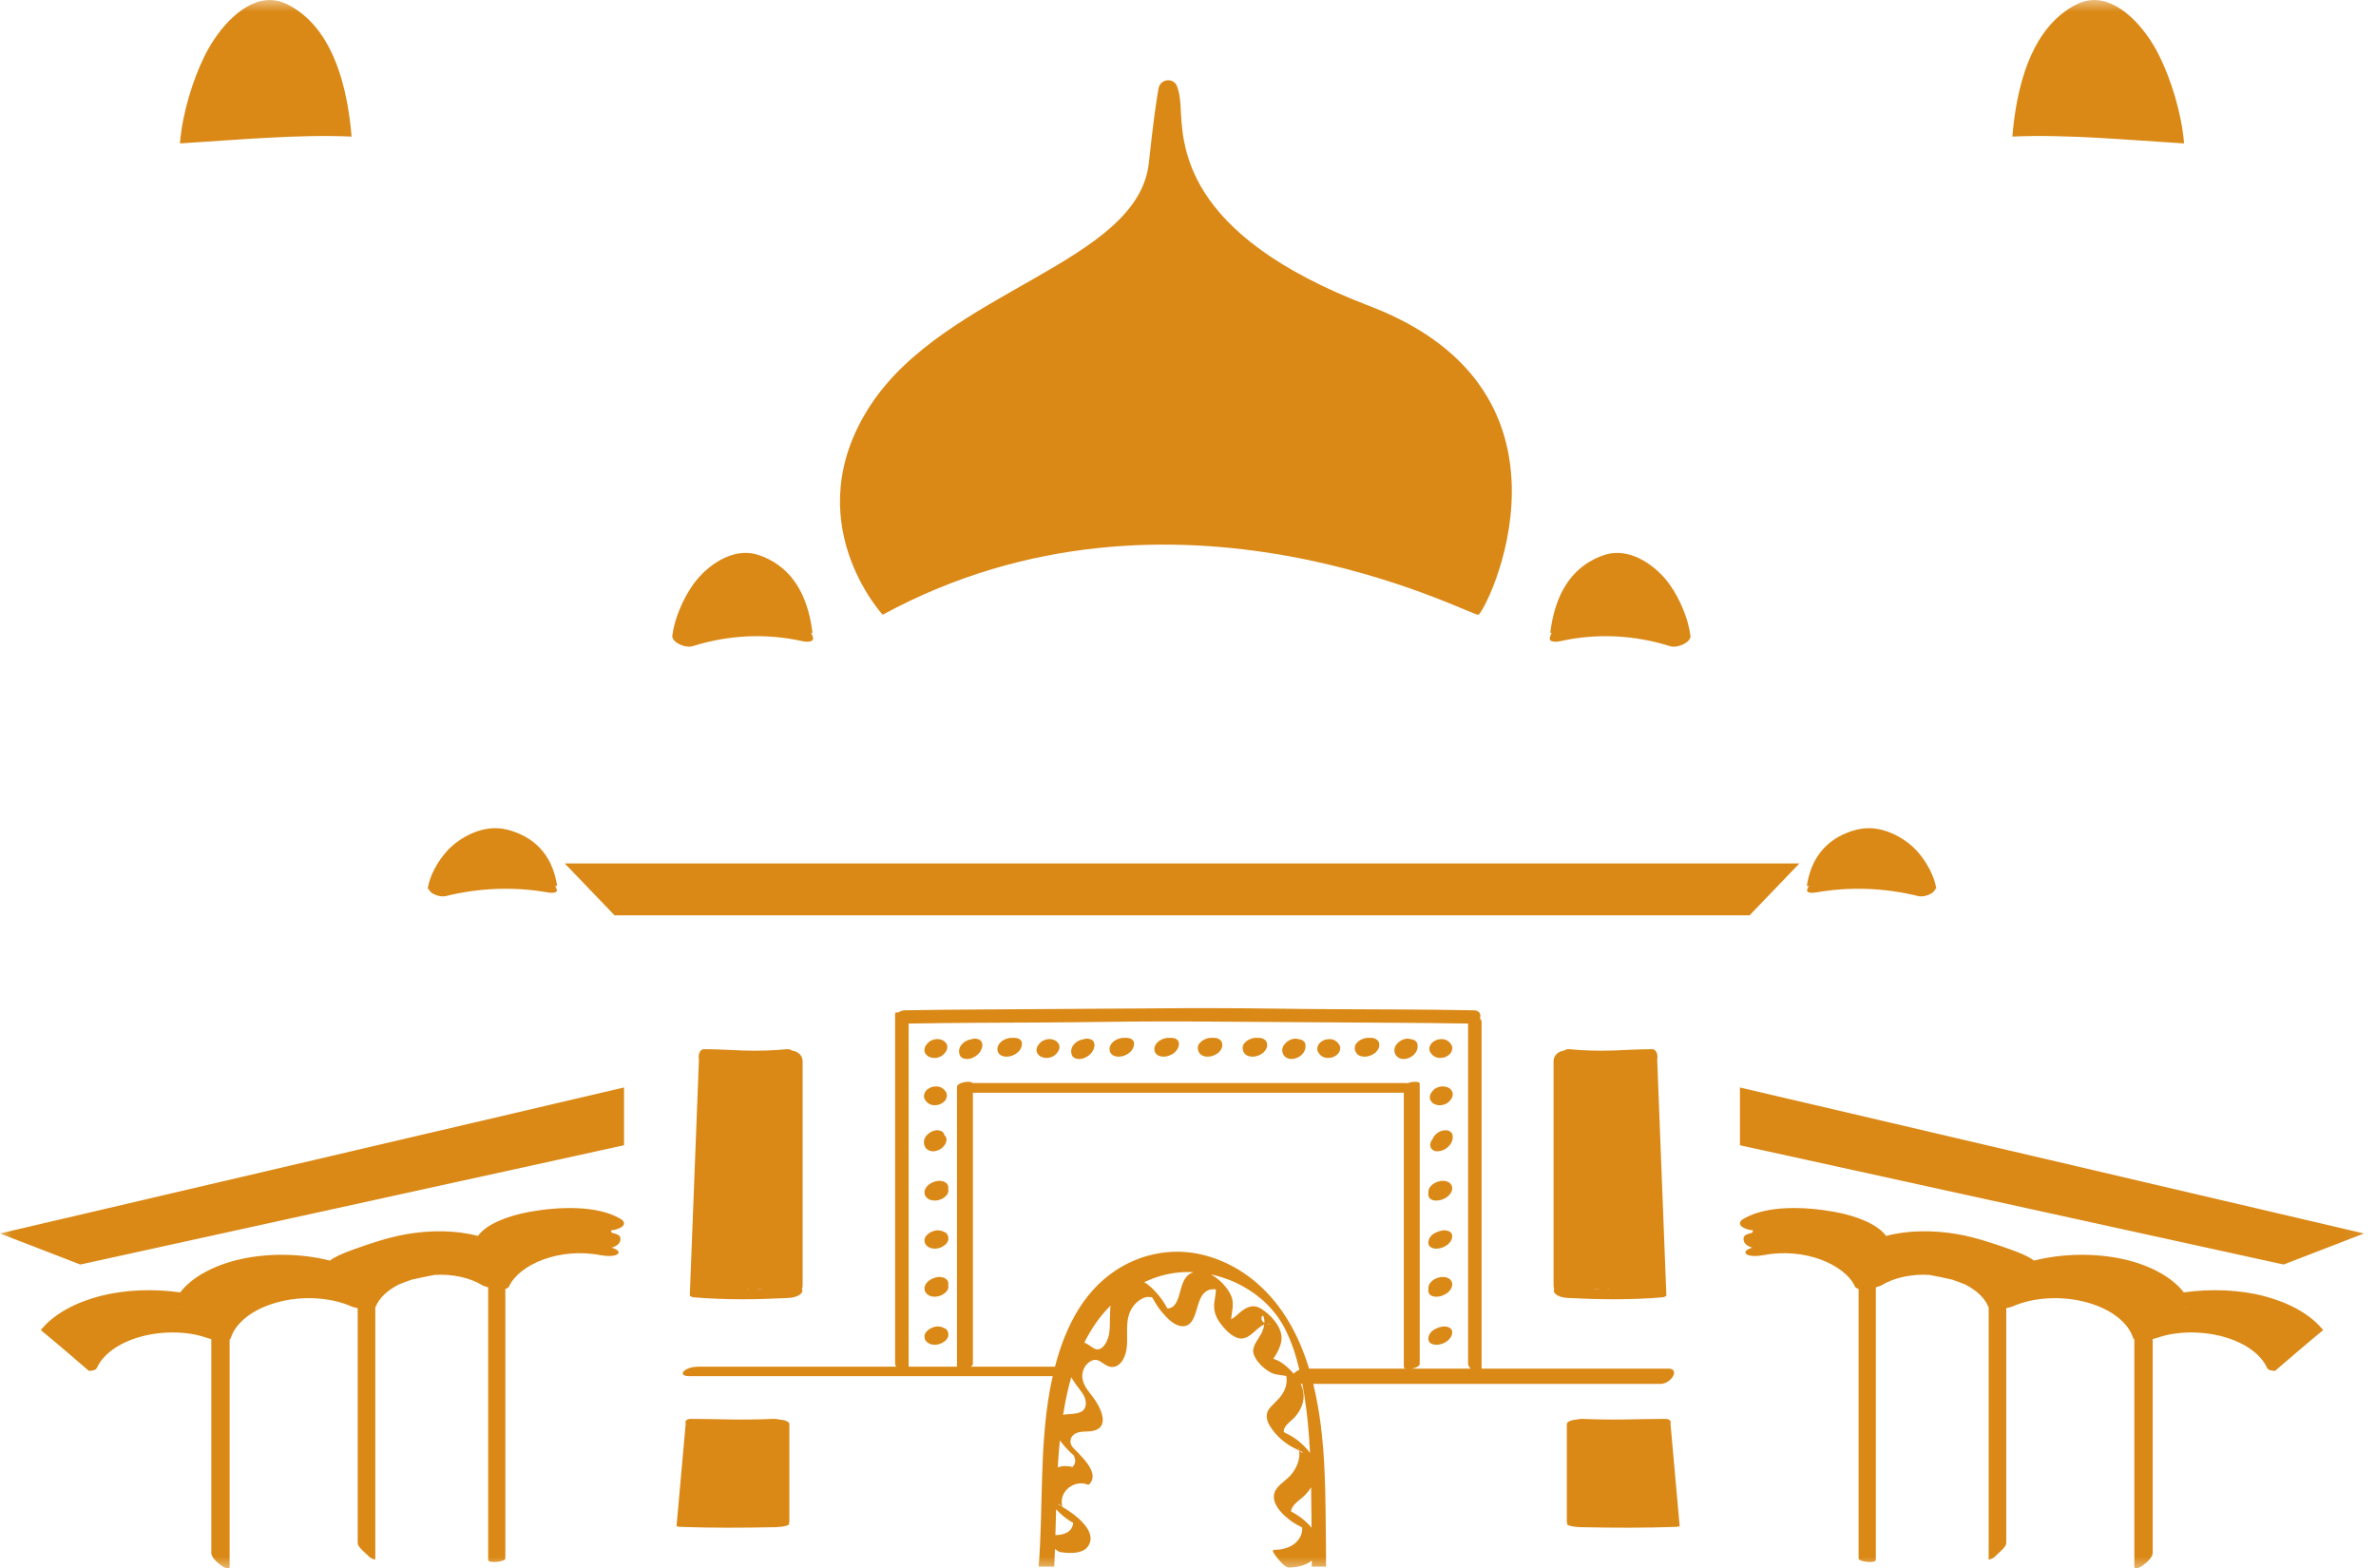 <svg width="103" height="68" viewBox="0 0 103 68" fill="none" xmlns="http://www.w3.org/2000/svg">
<mask id="mask0_2_6162" style="mask-type:luminance" maskUnits="userSpaceOnUse" x="-1" y="-1" width="104" height="70">
<path d="M-0.261 -0.089H102.945V68.209H-0.261V-0.089Z" fill="white"/>
</mask>
<g mask="url(#mask0_2_6162)">
<path d="M62.046 45.678C62.073 45.725 62.11 45.76 62.157 45.786C62.202 45.821 62.253 45.843 62.308 45.854C62.372 45.87 62.431 45.872 62.494 45.862C62.56 45.86 62.621 45.843 62.681 45.817C62.715 45.796 62.75 45.774 62.785 45.755C62.846 45.71 62.893 45.655 62.926 45.586C62.936 45.553 62.947 45.52 62.955 45.489C62.965 45.418 62.951 45.352 62.916 45.291C62.902 45.274 62.889 45.256 62.875 45.24C62.848 45.193 62.812 45.156 62.764 45.131C62.719 45.096 62.67 45.074 62.611 45.064C62.552 45.045 62.488 45.043 62.427 45.056C62.363 45.057 62.3 45.072 62.241 45.1C62.206 45.121 62.171 45.141 62.136 45.162C62.075 45.207 62.028 45.262 61.993 45.33C61.985 45.362 61.975 45.395 61.964 45.428C61.956 45.5 61.971 45.565 62.005 45.624C62.02 45.643 62.034 45.659 62.046 45.678ZM41.044 51.312C41.041 51.309 41.041 51.307 41.039 51.307C41.015 51.285 40.99 51.266 40.964 51.25C40.931 51.23 40.894 51.219 40.857 51.211C40.786 51.191 40.679 51.191 40.606 51.207C40.561 51.215 40.514 51.225 40.471 51.244C40.354 51.293 40.344 51.299 40.245 51.375C40.215 51.397 40.172 51.451 40.161 51.463C40.137 51.492 40.117 51.535 40.102 51.561C40.1 51.567 40.098 51.571 40.098 51.575C40.09 51.606 40.082 51.639 40.076 51.672C40.076 51.676 40.076 51.68 40.076 51.684C40.076 51.686 40.076 51.69 40.076 51.694C40.076 51.696 40.076 51.698 40.078 51.7C40.08 51.727 40.086 51.76 40.09 51.788C40.092 51.794 40.094 51.803 40.096 51.811C40.098 51.813 40.1 51.817 40.1 51.819C40.117 51.848 40.135 51.874 40.151 51.901C40.155 51.907 40.16 51.913 40.164 51.917C40.168 51.921 40.17 51.923 40.174 51.925C40.198 51.948 40.225 51.966 40.254 51.987C40.26 51.991 40.266 51.993 40.272 51.997C40.305 52.011 40.34 52.024 40.374 52.034C40.378 52.036 40.38 52.036 40.385 52.036C40.423 52.044 40.464 52.048 40.503 52.05C40.507 52.05 40.509 52.05 40.514 52.05C40.597 52.052 40.679 52.038 40.757 52.007C40.818 51.989 40.874 51.958 40.923 51.919C40.97 51.889 41.013 51.85 41.046 51.805C41.087 51.752 41.109 51.694 41.113 51.631C41.113 51.623 41.113 51.614 41.113 51.608C41.111 51.584 41.107 51.561 41.103 51.539C41.107 51.524 41.111 51.512 41.113 51.498C41.103 51.414 41.101 51.379 41.044 51.312ZM53.883 45.536C53.883 45.541 53.885 45.545 53.885 45.549C53.889 45.565 53.895 45.579 53.903 45.594C53.92 45.618 53.936 45.647 53.95 45.672C53.953 45.673 53.953 45.673 53.955 45.676C53.957 45.68 53.959 45.682 53.961 45.686C53.963 45.688 53.967 45.69 53.969 45.692C53.969 45.694 53.971 45.694 53.973 45.696C53.973 45.696 53.973 45.696 53.973 45.698C53.991 45.71 54.03 45.739 54.047 45.753C54.051 45.753 54.053 45.755 54.055 45.757C54.057 45.76 54.059 45.76 54.059 45.76C54.061 45.76 54.061 45.76 54.061 45.761C54.077 45.768 54.139 45.79 54.157 45.796C54.159 45.796 54.161 45.798 54.165 45.798C54.165 45.798 54.165 45.798 54.167 45.798C54.18 45.8 54.264 45.811 54.276 45.813C54.278 45.813 54.28 45.813 54.282 45.813C54.284 45.813 54.284 45.813 54.286 45.813C54.307 45.811 54.327 45.809 54.345 45.806C54.366 45.806 54.386 45.804 54.407 45.802H54.409H54.411C54.415 45.8 54.534 45.768 54.536 45.768C54.536 45.768 54.538 45.768 54.54 45.768C54.54 45.766 54.542 45.766 54.542 45.766C54.552 45.761 54.579 45.749 54.599 45.739C54.618 45.731 54.65 45.717 54.661 45.71C54.679 45.7 54.702 45.682 54.714 45.673C54.724 45.665 54.753 45.649 54.767 45.633C54.769 45.633 54.769 45.633 54.769 45.633C54.777 45.624 54.837 45.559 54.843 45.551C54.845 45.551 54.845 45.551 54.845 45.549C54.847 45.547 54.849 45.545 54.849 45.542C54.851 45.542 54.851 45.541 54.851 45.541C54.853 45.538 54.853 45.538 54.853 45.538C54.867 45.514 54.89 45.475 54.902 45.45C54.904 45.446 54.906 45.44 54.908 45.436C54.91 45.432 54.91 45.43 54.91 45.428C54.912 45.426 54.912 45.426 54.912 45.424C54.918 45.393 54.927 45.362 54.933 45.332C54.935 45.322 54.935 45.309 54.933 45.299C54.931 45.27 54.925 45.24 54.92 45.211C54.92 45.209 54.92 45.207 54.918 45.207C54.918 45.203 54.918 45.201 54.916 45.199C54.916 45.197 54.916 45.193 54.914 45.191C54.914 45.188 54.914 45.188 54.912 45.187V45.184C54.904 45.17 54.876 45.125 54.867 45.111C54.865 45.109 54.863 45.107 54.861 45.105C54.861 45.105 54.859 45.105 54.859 45.102C54.849 45.094 54.796 45.053 54.785 45.047C54.783 45.045 54.781 45.045 54.779 45.043C54.775 45.041 54.689 45.011 54.685 45.008H54.683C54.681 45.008 54.681 45.006 54.679 45.006C54.628 44.994 54.579 44.992 54.528 44.998C54.515 44.996 54.491 44.992 54.474 44.992C54.433 44.992 54.391 44.996 54.347 45.002C54.282 45.013 54.223 45.033 54.165 45.064C54.108 45.086 54.057 45.119 54.01 45.16C53.985 45.187 53.961 45.213 53.936 45.24C53.895 45.291 53.873 45.35 53.867 45.414C53.867 45.424 53.867 45.432 53.869 45.44C53.873 45.473 53.877 45.504 53.883 45.536ZM51.939 45.536C51.939 45.541 51.941 45.545 51.941 45.549C51.945 45.565 51.951 45.579 51.959 45.594C51.976 45.618 51.992 45.647 52.006 45.672C52.008 45.673 52.008 45.673 52.01 45.676C52.013 45.68 52.014 45.682 52.017 45.686C52.021 45.688 52.023 45.69 52.025 45.692C52.027 45.694 52.027 45.694 52.029 45.696C52.029 45.696 52.029 45.696 52.031 45.698C52.047 45.71 52.086 45.739 52.105 45.753C52.107 45.753 52.109 45.755 52.113 45.757C52.113 45.76 52.115 45.76 52.117 45.76C52.117 45.76 52.117 45.76 52.119 45.761C52.135 45.768 52.195 45.79 52.213 45.796C52.215 45.796 52.217 45.798 52.221 45.798H52.223C52.236 45.8 52.319 45.811 52.332 45.813C52.334 45.813 52.336 45.813 52.338 45.813C52.34 45.813 52.34 45.813 52.342 45.813C52.362 45.811 52.381 45.809 52.403 45.806C52.424 45.806 52.442 45.804 52.463 45.802H52.465H52.467C52.471 45.8 52.59 45.768 52.592 45.768C52.594 45.768 52.594 45.768 52.594 45.768C52.596 45.766 52.596 45.766 52.598 45.766C52.606 45.761 52.635 45.749 52.655 45.739C52.673 45.731 52.706 45.717 52.714 45.71C52.735 45.7 52.757 45.682 52.77 45.673C52.78 45.665 52.809 45.649 52.823 45.633C52.823 45.633 52.823 45.633 52.825 45.633C52.833 45.624 52.892 45.559 52.899 45.551C52.901 45.551 52.901 45.551 52.903 45.549C52.903 45.547 52.905 45.545 52.907 45.542V45.541C52.909 45.538 52.909 45.538 52.909 45.538C52.923 45.514 52.946 45.475 52.958 45.45C52.96 45.446 52.964 45.44 52.964 45.436C52.966 45.432 52.966 45.43 52.966 45.428C52.968 45.426 52.968 45.426 52.968 45.424C52.974 45.393 52.983 45.362 52.989 45.332C52.991 45.322 52.991 45.309 52.989 45.299C52.987 45.27 52.98 45.24 52.976 45.211C52.976 45.209 52.976 45.207 52.976 45.207C52.974 45.203 52.974 45.201 52.974 45.199C52.972 45.197 52.972 45.193 52.97 45.191C52.97 45.188 52.97 45.188 52.968 45.187V45.184C52.96 45.17 52.931 45.125 52.921 45.111C52.919 45.109 52.919 45.107 52.917 45.105C52.917 45.105 52.915 45.105 52.915 45.102C52.913 45.102 52.913 45.102 52.913 45.102C52.905 45.094 52.852 45.053 52.841 45.047C52.839 45.045 52.837 45.045 52.835 45.043C52.831 45.041 52.745 45.011 52.741 45.008H52.739C52.737 45.008 52.737 45.006 52.735 45.006C52.684 44.994 52.635 44.992 52.586 44.998C52.571 44.996 52.547 44.992 52.53 44.992C52.487 44.992 52.446 44.996 52.403 45.002C52.338 45.013 52.279 45.033 52.221 45.064C52.164 45.086 52.113 45.119 52.066 45.16C52.041 45.187 52.017 45.213 51.992 45.24C51.951 45.291 51.929 45.35 51.925 45.414C51.922 45.424 51.922 45.432 51.925 45.44C51.929 45.473 51.933 45.504 51.939 45.536ZM58.743 45.536C58.743 45.541 58.745 45.545 58.745 45.549C58.749 45.565 58.755 45.579 58.764 45.594C58.778 45.618 58.794 45.647 58.813 45.672C58.813 45.673 58.813 45.673 58.815 45.676C58.817 45.68 58.819 45.682 58.823 45.686C58.825 45.688 58.827 45.69 58.829 45.692C58.831 45.694 58.831 45.694 58.833 45.696C58.833 45.696 58.833 45.696 58.835 45.698C58.852 45.71 58.889 45.739 58.907 45.753C58.909 45.753 58.913 45.755 58.917 45.757C58.917 45.76 58.919 45.76 58.921 45.76C58.921 45.76 58.921 45.76 58.923 45.761C58.94 45.768 58.999 45.79 59.015 45.796C59.02 45.796 59.024 45.798 59.026 45.798H59.028C59.04 45.8 59.124 45.811 59.138 45.813C59.138 45.813 59.14 45.813 59.142 45.813C59.144 45.813 59.146 45.813 59.146 45.813C59.167 45.811 59.187 45.809 59.206 45.806C59.226 45.806 59.247 45.804 59.267 45.802C59.269 45.802 59.269 45.802 59.269 45.802C59.271 45.802 59.271 45.802 59.273 45.802C59.275 45.8 59.394 45.768 59.396 45.768C59.398 45.768 59.398 45.768 59.398 45.768C59.4 45.766 59.4 45.766 59.402 45.766C59.41 45.761 59.439 45.749 59.459 45.739C59.478 45.731 59.511 45.717 59.521 45.71C59.539 45.7 59.562 45.682 59.574 45.673C59.584 45.665 59.613 45.649 59.627 45.633H59.629C59.636 45.624 59.697 45.559 59.703 45.551C59.705 45.551 59.705 45.551 59.707 45.549C59.707 45.547 59.709 45.545 59.711 45.542C59.711 45.542 59.711 45.541 59.713 45.541C59.713 45.538 59.713 45.538 59.713 45.538C59.728 45.514 59.75 45.475 59.762 45.45C59.764 45.446 59.767 45.44 59.771 45.436C59.771 45.432 59.771 45.43 59.773 45.428C59.773 45.426 59.773 45.426 59.773 45.424C59.781 45.393 59.787 45.362 59.793 45.332C59.795 45.322 59.795 45.309 59.795 45.299C59.791 45.27 59.785 45.24 59.781 45.211C59.781 45.209 59.781 45.207 59.781 45.207C59.779 45.203 59.779 45.201 59.779 45.199C59.777 45.197 59.777 45.193 59.775 45.191C59.775 45.188 59.775 45.188 59.773 45.187V45.184C59.762 45.17 59.736 45.125 59.725 45.111C59.725 45.109 59.724 45.107 59.721 45.105C59.721 45.105 59.719 45.105 59.719 45.102H59.717C59.709 45.094 59.654 45.053 59.646 45.047C59.644 45.045 59.642 45.045 59.638 45.043C59.636 45.041 59.547 45.011 59.545 45.008C59.543 45.008 59.543 45.008 59.543 45.008C59.541 45.008 59.539 45.006 59.539 45.006C59.49 44.994 59.439 44.992 59.39 44.998C59.376 44.996 59.353 44.992 59.335 44.992C59.292 44.992 59.251 44.996 59.208 45.002C59.144 45.013 59.083 45.033 59.026 45.064C58.968 45.086 58.917 45.119 58.87 45.16C58.846 45.187 58.821 45.213 58.797 45.24C58.755 45.291 58.733 45.35 58.729 45.414C58.729 45.424 58.729 45.432 58.729 45.44C58.733 45.473 58.737 45.504 58.743 45.536ZM57.186 45.678C57.212 45.725 57.249 45.76 57.296 45.786C57.341 45.821 57.391 45.843 57.45 45.854C57.509 45.87 57.573 45.872 57.632 45.862C57.697 45.86 57.761 45.843 57.82 45.817C57.855 45.796 57.89 45.774 57.925 45.755C57.986 45.71 58.033 45.655 58.068 45.586C58.076 45.553 58.086 45.52 58.097 45.489C58.105 45.418 58.09 45.352 58.054 45.291C58.041 45.274 58.027 45.256 58.015 45.24C57.988 45.193 57.951 45.156 57.904 45.131C57.859 45.096 57.808 45.074 57.753 45.064C57.691 45.045 57.628 45.043 57.566 45.056C57.503 45.057 57.44 45.072 57.38 45.1C57.346 45.121 57.311 45.141 57.276 45.162C57.215 45.207 57.167 45.262 57.135 45.33C57.124 45.362 57.114 45.395 57.106 45.428C57.096 45.5 57.11 45.565 57.147 45.624C57.159 45.643 57.172 45.659 57.186 45.678ZM62.011 54.06C62.034 54.082 62.063 54.099 62.093 54.105C62.142 54.127 62.194 54.138 62.249 54.136C62.253 54.136 62.257 54.136 62.259 54.136C62.302 54.133 62.347 54.132 62.388 54.125C62.437 54.115 62.486 54.105 62.531 54.084C62.574 54.068 62.615 54.048 62.656 54.027C62.66 54.025 62.664 54.023 62.666 54.021C62.703 53.996 62.738 53.972 62.773 53.945C62.775 53.943 62.777 53.939 62.781 53.937C62.807 53.91 62.834 53.882 62.861 53.851C62.863 53.849 62.867 53.845 62.869 53.841C62.889 53.812 62.906 53.777 62.922 53.747C62.924 53.743 62.926 53.739 62.928 53.736C62.928 53.732 62.93 53.728 62.93 53.724C62.941 53.694 62.947 53.659 62.953 53.626C62.955 53.618 62.955 53.608 62.955 53.599C62.959 53.554 62.947 53.511 62.92 53.479C62.9 53.436 62.869 53.407 62.824 53.387C62.779 53.362 62.73 53.348 62.679 53.346C62.619 53.335 62.562 53.335 62.505 53.348C62.464 53.36 62.421 53.372 62.38 53.383C62.359 53.391 62.343 53.401 62.322 53.409C62.312 53.411 62.302 53.413 62.292 53.417C62.255 53.436 62.214 53.454 62.177 53.471C62.11 53.509 62.052 53.56 62.005 53.622C61.983 53.653 61.962 53.687 61.948 53.724C61.944 53.73 61.942 53.739 61.94 53.745C61.932 53.779 61.921 53.816 61.917 53.851C61.917 53.859 61.917 53.867 61.917 53.876C61.921 53.902 61.925 53.931 61.932 53.96C61.946 54.005 61.972 54.037 62.011 54.06ZM62.011 51.977C62.034 51.999 62.063 52.013 62.093 52.022C62.142 52.042 62.194 52.052 62.249 52.05C62.253 52.05 62.255 52.05 62.259 52.05C62.3 52.048 62.343 52.046 62.386 52.04C62.433 52.034 62.482 52.02 62.527 52.003C62.621 51.968 62.699 51.923 62.775 51.86C62.805 51.833 62.834 51.798 62.861 51.768C62.863 51.764 62.867 51.762 62.869 51.758C62.887 51.729 62.912 51.68 62.922 51.663C62.924 51.657 62.928 51.651 62.93 51.645C62.943 51.608 62.949 51.573 62.955 51.535C62.955 51.528 62.955 51.52 62.955 51.514C62.951 51.483 62.947 51.451 62.941 51.42C62.938 51.418 62.938 51.414 62.936 51.412C62.936 51.41 62.936 51.408 62.934 51.406C62.92 51.377 62.904 51.352 62.885 51.326C62.883 51.322 62.879 51.316 62.875 51.313C62.807 51.252 62.775 51.238 62.687 51.211C62.648 51.199 62.599 51.197 62.566 51.195C62.521 51.193 62.476 51.199 62.433 51.205C62.388 51.213 62.345 51.225 62.302 51.24L62.3 51.242C62.298 51.242 62.298 51.242 62.298 51.242C62.259 51.26 62.22 51.279 62.181 51.297C62.142 51.318 62.103 51.344 62.073 51.375C62.009 51.434 61.977 51.473 61.942 51.553C61.942 51.555 61.94 51.559 61.94 51.561C61.932 51.592 61.923 51.627 61.919 51.657C61.917 51.682 61.919 51.704 61.925 51.727C61.923 51.735 61.923 51.743 61.921 51.752C61.919 51.752 61.919 51.755 61.919 51.758C61.919 51.76 61.917 51.764 61.917 51.768C61.917 51.776 61.917 51.784 61.917 51.79C61.921 51.819 61.925 51.848 61.932 51.876C61.946 51.921 61.972 51.954 62.011 51.977ZM62.011 58.228C62.034 58.251 62.063 58.265 62.093 58.271C62.142 58.294 62.194 58.304 62.249 58.302C62.253 58.302 62.257 58.302 62.259 58.302C62.302 58.3 62.347 58.3 62.388 58.292C62.437 58.284 62.486 58.271 62.531 58.253C62.574 58.237 62.615 58.216 62.656 58.194C62.66 58.194 62.664 58.192 62.666 58.19C62.703 58.163 62.738 58.141 62.773 58.112C62.775 58.11 62.777 58.108 62.781 58.106C62.807 58.077 62.834 58.048 62.861 58.018C62.863 58.016 62.867 58.011 62.869 58.007C62.889 57.979 62.906 57.946 62.922 57.913C62.924 57.911 62.926 57.907 62.928 57.903C62.928 57.899 62.93 57.897 62.93 57.891C62.941 57.86 62.947 57.827 62.953 57.795C62.955 57.784 62.955 57.776 62.955 57.768C62.959 57.721 62.947 57.68 62.92 57.645C62.9 57.604 62.869 57.574 62.824 57.555C62.779 57.529 62.73 57.516 62.679 57.514C62.619 57.502 62.562 57.504 62.505 57.516C62.464 57.526 62.421 57.539 62.38 57.549C62.359 57.557 62.343 57.568 62.322 57.576C62.312 57.578 62.302 57.58 62.292 57.584C62.255 57.602 62.214 57.621 62.177 57.639C62.11 57.678 62.052 57.727 62.005 57.788C61.983 57.821 61.962 57.856 61.948 57.891C61.944 57.899 61.942 57.905 61.94 57.911C61.932 57.946 61.921 57.983 61.917 58.018C61.917 58.026 61.917 58.034 61.917 58.042C61.921 58.071 61.925 58.099 61.932 58.126C61.946 58.171 61.972 58.206 62.011 58.228ZM60.452 45.612C60.454 45.616 60.454 45.62 60.456 45.624C60.462 45.643 60.468 45.659 60.474 45.673C60.481 45.69 60.487 45.706 60.495 45.723C60.499 45.731 60.503 45.739 60.507 45.745C60.52 45.76 60.536 45.776 60.548 45.788C60.558 45.8 60.573 45.819 60.587 45.831C60.591 45.833 60.593 45.835 60.597 45.837C60.597 45.839 60.599 45.839 60.601 45.841H60.603C60.634 45.856 60.661 45.87 60.689 45.886C60.689 45.886 60.689 45.886 60.691 45.886C60.694 45.888 60.698 45.888 60.7 45.89C60.736 45.903 60.775 45.905 60.812 45.911C60.814 45.913 60.818 45.913 60.822 45.913C60.841 45.913 60.88 45.909 60.88 45.909C60.888 45.909 60.919 45.907 60.937 45.905C60.939 45.905 60.941 45.905 60.943 45.905C60.986 45.897 61.027 45.884 61.068 45.87C61.107 45.852 61.144 45.833 61.183 45.813C61.217 45.788 61.25 45.76 61.285 45.735C61.312 45.704 61.338 45.673 61.363 45.645C61.383 45.612 61.4 45.579 61.418 45.547C61.418 45.545 61.42 45.541 61.422 45.538C61.422 45.534 61.422 45.532 61.424 45.53C61.432 45.5 61.443 45.461 61.451 45.43C61.451 45.428 61.451 45.426 61.451 45.424C61.453 45.418 61.453 45.412 61.455 45.405C61.457 45.369 61.453 45.33 61.451 45.295C61.451 45.289 61.451 45.281 61.449 45.274C61.443 45.225 61.42 45.184 61.383 45.154C61.355 45.115 61.316 45.09 61.267 45.076C61.238 45.066 61.207 45.062 61.178 45.06C61.154 45.049 61.127 45.041 61.101 45.039C61.047 45.025 60.994 45.025 60.939 45.035C60.9 45.047 60.861 45.057 60.822 45.068C60.743 45.1 60.671 45.145 60.605 45.205C60.581 45.236 60.554 45.264 60.528 45.295C60.485 45.354 60.458 45.42 60.448 45.491C60.448 45.528 60.448 45.563 60.45 45.598C60.45 45.602 60.452 45.608 60.452 45.612ZM62.011 56.145C62.034 56.168 62.063 56.182 62.093 56.188C62.142 56.211 62.194 56.221 62.249 56.219C62.253 56.219 62.255 56.219 62.259 56.219C62.3 56.217 62.343 56.215 62.386 56.209C62.433 56.203 62.482 56.188 62.527 56.17C62.621 56.135 62.699 56.09 62.775 56.029C62.805 56 62.834 55.965 62.861 55.934C62.863 55.93 62.867 55.928 62.869 55.926C62.887 55.898 62.912 55.846 62.922 55.83C62.924 55.824 62.928 55.818 62.93 55.812C62.943 55.777 62.949 55.74 62.955 55.703C62.955 55.695 62.955 55.687 62.955 55.681C62.951 55.65 62.947 55.619 62.941 55.589C62.938 55.584 62.938 55.582 62.936 55.578C62.936 55.576 62.936 55.574 62.934 55.572C62.92 55.544 62.904 55.519 62.885 55.492C62.883 55.488 62.879 55.484 62.875 55.48C62.807 55.421 62.775 55.404 62.687 55.378C62.648 55.367 62.599 55.365 62.566 55.363C62.521 55.359 62.476 55.365 62.433 55.372C62.388 55.38 62.345 55.392 62.302 55.406L62.3 55.408C62.298 55.408 62.298 55.408 62.298 55.408C62.259 55.429 62.22 55.445 62.181 55.464C62.142 55.486 62.103 55.511 62.073 55.541C62.009 55.603 61.977 55.64 61.942 55.722C61.942 55.724 61.94 55.726 61.94 55.73C61.932 55.76 61.923 55.793 61.919 55.826C61.917 55.85 61.919 55.873 61.925 55.894C61.923 55.902 61.923 55.91 61.921 55.918C61.919 55.92 61.919 55.922 61.919 55.924C61.919 55.928 61.917 55.93 61.917 55.934C61.917 55.943 61.917 55.951 61.917 55.959C61.921 55.986 61.925 56.016 61.932 56.043C61.946 56.088 61.972 56.121 62.011 56.145ZM55.592 45.612C55.594 45.616 55.594 45.62 55.596 45.624C55.6 45.643 55.61 45.659 55.616 45.673C55.62 45.69 55.629 45.706 55.635 45.723C55.639 45.731 55.643 45.739 55.647 45.745C55.659 45.76 55.676 45.776 55.686 45.788C55.698 45.8 55.712 45.819 55.727 45.831C55.731 45.833 55.733 45.835 55.737 45.837C55.739 45.839 55.741 45.839 55.741 45.841C55.743 45.841 55.743 45.841 55.743 45.841C55.772 45.856 55.8 45.87 55.829 45.886H55.831C55.833 45.888 55.837 45.888 55.841 45.89C55.876 45.903 55.913 45.905 55.952 45.911C55.956 45.913 55.958 45.913 55.962 45.913C55.98 45.913 56.019 45.909 56.019 45.909C56.026 45.909 56.058 45.907 56.077 45.905C56.079 45.905 56.081 45.905 56.083 45.905C56.126 45.897 56.167 45.884 56.208 45.87C56.247 45.852 56.283 45.833 56.322 45.813C56.357 45.788 56.39 45.76 56.425 45.735C56.451 45.704 56.478 45.673 56.504 45.645C56.521 45.612 56.539 45.579 56.558 45.547C56.558 45.545 56.56 45.541 56.56 45.538C56.562 45.534 56.562 45.532 56.562 45.53C56.572 45.5 56.582 45.461 56.59 45.43C56.59 45.428 56.592 45.426 56.592 45.424C56.592 45.418 56.594 45.412 56.594 45.405C56.596 45.369 56.594 45.33 56.592 45.295C56.59 45.289 56.59 45.281 56.588 45.274C56.582 45.225 56.56 45.184 56.523 45.154C56.494 45.115 56.455 45.09 56.406 45.076C56.378 45.066 56.347 45.062 56.318 45.06C56.294 45.049 56.267 45.041 56.24 45.039C56.187 45.025 56.134 45.025 56.079 45.035C56.04 45.047 56.001 45.057 55.962 45.068C55.882 45.1 55.809 45.145 55.747 45.205C55.721 45.236 55.694 45.264 55.667 45.295C55.624 45.354 55.598 45.42 55.586 45.491C55.586 45.528 55.586 45.563 55.59 45.598C55.59 45.602 55.592 45.608 55.592 45.612ZM46.444 45.678C46.454 45.71 46.469 45.743 46.483 45.776C46.489 45.792 46.493 45.79 46.516 45.813C46.557 45.858 46.559 45.866 46.632 45.89C46.634 45.89 46.639 45.89 46.639 45.892C46.675 45.901 46.712 45.909 46.749 45.913C46.751 45.913 46.753 45.913 46.755 45.913H46.757C46.794 45.909 46.831 45.907 46.868 45.905C46.87 45.905 46.87 45.905 46.87 45.905C46.874 45.905 46.878 45.905 46.88 45.903C46.911 45.897 46.968 45.884 47.007 45.868C47.048 45.849 47.091 45.829 47.13 45.806C47.134 45.804 47.136 45.802 47.14 45.8C47.146 45.794 47.218 45.745 47.248 45.714C47.281 45.686 47.312 45.645 47.336 45.616C47.338 45.612 47.34 45.61 47.343 45.606C47.344 45.604 47.344 45.604 47.347 45.602C47.347 45.6 47.347 45.6 47.347 45.598C47.357 45.584 47.365 45.565 47.375 45.549C47.386 45.532 47.394 45.516 47.404 45.5C47.406 45.495 47.408 45.491 47.41 45.487C47.41 45.483 47.41 45.481 47.412 45.479C47.412 45.477 47.412 45.477 47.412 45.475C47.422 45.442 47.431 45.407 47.439 45.375C47.443 45.364 47.445 45.354 47.445 45.344C47.453 45.293 47.447 45.248 47.424 45.205C47.412 45.158 47.386 45.121 47.343 45.092C47.304 45.062 47.257 45.043 47.207 45.039C47.154 45.025 47.101 45.025 47.046 45.035C47.015 45.045 46.986 45.053 46.954 45.062C46.947 45.064 46.939 45.062 46.931 45.064C46.892 45.074 46.853 45.084 46.815 45.096C46.733 45.127 46.663 45.172 46.598 45.231C46.573 45.262 46.546 45.293 46.52 45.322C46.477 45.381 46.45 45.446 46.44 45.52C46.438 45.524 46.438 45.53 46.436 45.534C46.434 45.571 46.438 45.612 46.44 45.645C46.44 45.655 46.442 45.667 46.444 45.678ZM45.01 45.717C45.04 45.76 45.081 45.794 45.13 45.815C45.167 45.829 45.204 45.841 45.239 45.854C45.321 45.872 45.404 45.872 45.488 45.856C45.529 45.841 45.57 45.829 45.611 45.817C45.685 45.784 45.746 45.737 45.8 45.678C45.812 45.661 45.826 45.643 45.838 45.626C45.877 45.586 45.902 45.538 45.912 45.487C45.932 45.438 45.934 45.387 45.922 45.334C45.914 45.281 45.889 45.238 45.851 45.201C45.82 45.156 45.779 45.123 45.73 45.1C45.693 45.088 45.656 45.076 45.621 45.064C45.54 45.043 45.456 45.043 45.374 45.062C45.331 45.074 45.292 45.088 45.251 45.1C45.177 45.133 45.114 45.178 45.063 45.24C45.048 45.256 45.036 45.272 45.022 45.291C44.985 45.33 44.96 45.377 44.95 45.43C44.93 45.477 44.926 45.53 44.938 45.581C44.948 45.635 44.971 45.68 45.01 45.717ZM43.833 45.637C43.833 45.637 43.835 45.635 43.837 45.635C43.845 45.63 43.853 45.626 43.864 45.622C43.851 45.626 43.841 45.633 43.833 45.637ZM43.911 45.6C43.923 45.594 43.935 45.588 43.95 45.581C43.97 45.567 43.99 45.553 44.013 45.536C43.98 45.561 43.947 45.586 43.911 45.6ZM44.105 45.526C44.105 45.526 44.105 45.526 44.107 45.524C44.126 45.504 44.144 45.481 44.164 45.461C44.146 45.485 44.126 45.506 44.105 45.526ZM43.237 45.487C43.237 45.487 43.237 45.483 43.237 45.481C43.235 45.457 43.241 45.432 43.248 45.407C43.252 45.393 43.254 45.367 43.262 45.35C43.262 45.348 43.264 45.346 43.264 45.346C43.268 45.338 43.309 45.264 43.313 45.258C43.315 45.256 43.315 45.254 43.317 45.252C43.323 45.244 43.385 45.178 43.393 45.17C43.395 45.168 43.395 45.168 43.395 45.168C43.397 45.168 43.397 45.168 43.397 45.166C43.399 45.166 43.491 45.099 43.495 45.096H43.497L43.499 45.094C43.501 45.094 43.614 45.041 43.616 45.039C43.616 45.039 43.618 45.039 43.618 45.037C43.62 45.037 43.62 45.037 43.62 45.037C43.622 45.037 43.743 45.004 43.745 45.004H43.747C43.796 44.994 43.845 44.994 43.894 44.998C43.894 44.998 43.896 44.998 43.898 44.998C43.917 44.996 43.937 44.994 43.958 44.992C43.96 44.992 43.96 44.992 43.962 44.992C43.964 44.992 43.966 44.992 43.968 44.992C43.986 44.994 44.005 44.996 44.023 45C44.042 45.002 44.06 45.004 44.081 45.006C44.144 45.019 44.199 45.049 44.244 45.094C44.285 45.139 44.306 45.193 44.303 45.254C44.303 45.264 44.303 45.274 44.301 45.283C44.301 45.289 44.299 45.293 44.299 45.297C44.293 45.328 44.285 45.36 44.279 45.391C44.277 45.393 44.277 45.395 44.275 45.397C44.273 45.407 44.271 45.416 44.267 45.424C44.265 45.426 44.265 45.428 44.263 45.43C44.246 45.461 44.23 45.491 44.214 45.522C44.209 45.524 44.207 45.528 44.205 45.532C44.203 45.534 44.201 45.538 44.199 45.541C44.187 45.555 44.166 45.573 44.16 45.584C44.152 45.59 44.134 45.61 44.121 45.622C44.119 45.624 44.119 45.626 44.117 45.626C44.101 45.643 44.076 45.659 44.062 45.669C44.05 45.676 44.025 45.698 44.005 45.708H44.003C43.99 45.717 43.898 45.76 43.886 45.764C43.884 45.764 43.884 45.766 43.882 45.766C43.861 45.774 43.827 45.782 43.816 45.784C43.804 45.788 43.771 45.796 43.749 45.802C43.747 45.802 43.745 45.802 43.743 45.802C43.733 45.804 43.636 45.811 43.624 45.813C43.622 45.813 43.622 45.813 43.622 45.813C43.62 45.813 43.618 45.813 43.618 45.813C43.616 45.813 43.616 45.813 43.614 45.813C43.61 45.811 43.511 45.8 43.505 45.798C43.503 45.798 43.501 45.798 43.499 45.796C43.493 45.796 43.409 45.764 43.405 45.761H43.403L43.401 45.76C43.399 45.76 43.397 45.757 43.395 45.755C43.389 45.751 43.329 45.706 43.321 45.702V45.7C43.319 45.7 43.319 45.698 43.317 45.698C43.315 45.694 43.311 45.69 43.309 45.686C43.297 45.665 43.276 45.635 43.264 45.612C43.264 45.61 43.262 45.61 43.262 45.61C43.262 45.608 43.262 45.608 43.26 45.606C43.26 45.604 43.258 45.602 43.258 45.6C43.256 45.594 43.254 45.59 43.252 45.584C43.252 45.581 43.252 45.577 43.25 45.575C43.245 45.547 43.241 45.516 43.237 45.487ZM48.693 45.637C48.695 45.637 48.695 45.635 48.697 45.635C48.705 45.63 48.714 45.626 48.722 45.622C48.712 45.626 48.703 45.633 48.693 45.637ZM48.771 45.6C48.783 45.594 48.797 45.588 48.81 45.581C48.83 45.567 48.851 45.553 48.873 45.536C48.84 45.561 48.808 45.586 48.771 45.6ZM48.965 45.526C48.965 45.526 48.965 45.526 48.965 45.524C48.986 45.504 49.006 45.483 49.025 45.461C49.006 45.485 48.986 45.506 48.965 45.526ZM48.098 45.487C48.098 45.487 48.098 45.483 48.098 45.481C48.093 45.457 48.102 45.432 48.108 45.407C48.11 45.393 48.114 45.367 48.122 45.35C48.122 45.348 48.122 45.346 48.124 45.346C48.126 45.338 48.169 45.264 48.173 45.258C48.175 45.256 48.175 45.254 48.177 45.252C48.186 45.244 48.245 45.178 48.253 45.17C48.253 45.17 48.253 45.17 48.255 45.17C48.255 45.168 48.255 45.168 48.257 45.168C48.257 45.168 48.257 45.168 48.257 45.166C48.259 45.166 48.353 45.099 48.355 45.096H48.358L48.36 45.094C48.362 45.094 48.474 45.041 48.476 45.039C48.478 45.039 48.478 45.039 48.48 45.037C48.484 45.037 48.603 45.004 48.605 45.004C48.607 45.004 48.607 45.004 48.609 45.004C48.656 44.994 48.705 44.994 48.752 44.998C48.755 44.998 48.757 44.998 48.757 44.998C48.779 44.996 48.797 44.994 48.818 44.992C48.82 44.992 48.822 44.992 48.824 44.992C48.824 44.992 48.826 44.992 48.828 44.992C48.847 44.994 48.865 44.996 48.883 45C48.902 45.002 48.922 45.004 48.941 45.006C49.004 45.019 49.057 45.049 49.105 45.094C49.145 45.139 49.166 45.193 49.164 45.254C49.164 45.264 49.162 45.274 49.162 45.283C49.162 45.289 49.16 45.293 49.16 45.297C49.154 45.328 49.145 45.36 49.139 45.391C49.137 45.393 49.137 45.395 49.137 45.397C49.133 45.407 49.131 45.416 49.127 45.424C49.127 45.426 49.125 45.428 49.123 45.43C49.109 45.461 49.09 45.491 49.072 45.522C49.07 45.524 49.068 45.528 49.066 45.532C49.064 45.534 49.062 45.538 49.057 45.541C49.045 45.555 49.029 45.573 49.021 45.584C49.012 45.59 48.994 45.61 48.982 45.622C48.98 45.624 48.98 45.626 48.978 45.626C48.961 45.643 48.935 45.659 48.922 45.669C48.912 45.676 48.886 45.698 48.865 45.708H48.863C48.849 45.717 48.759 45.76 48.746 45.764C48.744 45.764 48.742 45.766 48.742 45.766C48.72 45.774 48.687 45.782 48.677 45.784C48.663 45.788 48.632 45.796 48.609 45.802C48.607 45.802 48.607 45.802 48.605 45.802C48.593 45.804 48.497 45.811 48.484 45.813H48.482C48.48 45.813 48.48 45.813 48.478 45.813C48.476 45.813 48.476 45.813 48.476 45.813C48.47 45.811 48.372 45.8 48.366 45.798C48.364 45.798 48.362 45.798 48.36 45.796C48.355 45.796 48.27 45.764 48.265 45.761C48.265 45.761 48.265 45.761 48.263 45.761L48.261 45.76C48.259 45.76 48.257 45.757 48.255 45.755C48.249 45.751 48.19 45.706 48.184 45.702C48.181 45.702 48.181 45.7 48.181 45.7L48.179 45.698C48.175 45.694 48.173 45.69 48.169 45.686C48.157 45.665 48.136 45.635 48.124 45.612C48.122 45.61 48.122 45.61 48.122 45.61C48.122 45.608 48.12 45.608 48.12 45.606C48.12 45.604 48.118 45.602 48.118 45.6C48.116 45.594 48.114 45.59 48.112 45.584C48.112 45.581 48.11 45.577 48.11 45.575C48.106 45.547 48.102 45.516 48.098 45.487ZM42.28 45.8C42.288 45.794 42.355 45.745 42.388 45.714C42.421 45.686 42.452 45.645 42.476 45.616C42.478 45.612 42.48 45.61 42.484 45.606C42.484 45.604 42.484 45.604 42.486 45.602C42.486 45.6 42.486 45.6 42.488 45.598C42.496 45.584 42.507 45.565 42.515 45.549C42.523 45.532 42.533 45.516 42.541 45.5C42.544 45.495 42.546 45.491 42.548 45.487C42.55 45.483 42.55 45.481 42.552 45.479C42.552 45.477 42.552 45.477 42.552 45.475C42.562 45.442 42.57 45.407 42.58 45.375C42.583 45.364 42.584 45.354 42.584 45.344C42.593 45.293 42.587 45.248 42.564 45.205C42.552 45.158 42.525 45.121 42.484 45.092C42.443 45.062 42.398 45.043 42.347 45.039C42.294 45.025 42.241 45.025 42.185 45.035C42.157 45.045 42.124 45.053 42.095 45.062C42.087 45.064 42.079 45.062 42.071 45.064C42.032 45.074 41.993 45.084 41.954 45.096C41.874 45.127 41.801 45.172 41.739 45.231C41.711 45.262 41.684 45.293 41.66 45.322C41.617 45.381 41.59 45.446 41.578 45.52C41.578 45.524 41.576 45.53 41.576 45.534C41.574 45.571 41.578 45.612 41.58 45.645C41.58 45.655 41.58 45.667 41.584 45.678C41.594 45.71 41.608 45.743 41.623 45.776C41.629 45.792 41.635 45.79 41.655 45.813C41.696 45.858 41.698 45.866 41.772 45.89C41.774 45.89 41.776 45.89 41.778 45.892C41.815 45.901 41.852 45.909 41.889 45.913C41.891 45.913 41.893 45.913 41.893 45.913C41.895 45.913 41.895 45.913 41.897 45.913C41.934 45.909 41.971 45.907 42.007 45.905C42.01 45.905 42.01 45.905 42.01 45.905C42.014 45.905 42.016 45.905 42.02 45.903C42.052 45.897 42.106 45.884 42.145 45.868C42.188 45.849 42.228 45.829 42.269 45.806C42.273 45.804 42.276 45.802 42.28 45.8ZM40.11 49.74C40.114 49.746 40.118 49.752 40.125 49.758C40.133 49.766 40.17 49.809 40.194 49.832C40.196 49.834 40.2 49.836 40.202 49.838C40.235 49.861 40.27 49.879 40.305 49.891C40.337 49.901 40.432 49.916 40.413 49.912C40.417 49.914 40.421 49.914 40.425 49.914C40.483 49.918 40.54 49.91 40.593 49.891C40.657 49.879 40.714 49.852 40.767 49.818C40.822 49.785 40.87 49.744 40.908 49.693C40.949 49.652 40.98 49.605 41.003 49.55C41.011 49.517 41.019 49.484 41.029 49.451C41.037 49.386 41.025 49.326 40.992 49.269C40.974 49.251 40.956 49.232 40.939 49.214C40.935 49.202 40.933 49.187 40.927 49.175C40.915 49.128 40.888 49.091 40.845 49.065C40.806 49.032 40.759 49.015 40.71 49.011C40.659 48.997 40.603 48.995 40.548 49.007C40.509 49.017 40.473 49.03 40.432 49.04C40.352 49.071 40.28 49.116 40.215 49.175C40.19 49.206 40.164 49.236 40.137 49.265C40.094 49.324 40.067 49.39 40.057 49.464C40.055 49.472 40.053 49.48 40.053 49.488C40.055 49.523 40.053 49.56 40.057 49.596C40.057 49.599 40.059 49.603 40.059 49.607C40.061 49.615 40.063 49.623 40.065 49.631C40.078 49.664 40.09 49.697 40.104 49.727C40.106 49.732 40.108 49.736 40.11 49.74ZM40.137 47.728C40.164 47.773 40.2 47.81 40.248 47.837C40.292 47.871 40.344 47.894 40.399 47.904C40.462 47.919 40.522 47.923 40.585 47.912C40.649 47.91 40.712 47.894 40.771 47.865C40.806 47.847 40.841 47.826 40.876 47.804C40.937 47.761 40.984 47.706 41.017 47.636C41.027 47.603 41.037 47.571 41.046 47.54C41.056 47.468 41.041 47.403 41.007 47.341C40.992 47.323 40.98 47.307 40.966 47.29C40.939 47.243 40.902 47.206 40.855 47.182C40.81 47.147 40.759 47.124 40.704 47.114C40.64 47.098 40.581 47.096 40.518 47.106C40.454 47.108 40.391 47.122 40.331 47.151C40.297 47.172 40.262 47.192 40.227 47.21C40.166 47.255 40.118 47.313 40.086 47.38C40.076 47.413 40.065 47.446 40.055 47.478C40.047 47.55 40.061 47.616 40.096 47.677C40.11 47.693 40.125 47.71 40.137 47.728ZM40.149 45.717C40.18 45.76 40.219 45.794 40.272 45.815C40.307 45.829 40.344 45.841 40.378 45.854C40.462 45.872 40.544 45.872 40.628 45.856C40.669 45.841 40.71 45.829 40.749 45.817C40.822 45.784 40.886 45.737 40.939 45.678C40.951 45.661 40.964 45.643 40.978 45.626C41.017 45.586 41.039 45.538 41.052 45.487C41.07 45.438 41.074 45.387 41.062 45.334C41.052 45.281 41.029 45.238 40.992 45.201C40.96 45.156 40.921 45.123 40.867 45.1C40.833 45.088 40.798 45.076 40.761 45.064C40.679 45.043 40.595 45.043 40.511 45.062C40.473 45.074 40.43 45.088 40.391 45.1C40.317 45.133 40.254 45.178 40.202 45.24C40.188 45.256 40.176 45.272 40.161 45.291C40.125 45.33 40.1 45.377 40.088 45.43C40.069 45.477 40.065 45.53 40.078 45.581C40.088 45.635 40.11 45.68 40.149 45.717ZM50.637 45.637C50.639 45.637 50.639 45.635 50.641 45.635C50.65 45.63 50.658 45.626 50.666 45.622C50.656 45.626 50.648 45.633 50.637 45.637ZM50.715 45.6C50.727 45.594 50.742 45.588 50.754 45.581C50.774 45.567 50.795 45.553 50.817 45.536C50.785 45.561 50.752 45.586 50.715 45.6ZM50.91 45.526C50.91 45.526 50.91 45.526 50.911 45.524C50.93 45.504 50.95 45.481 50.969 45.461C50.95 45.485 50.93 45.506 50.91 45.526ZM50.042 45.487C50.042 45.487 50.04 45.483 50.04 45.481C50.038 45.457 50.046 45.432 50.052 45.407C50.056 45.393 50.06 45.367 50.066 45.35C50.068 45.348 50.068 45.346 50.068 45.346C50.072 45.338 50.113 45.264 50.117 45.258C50.12 45.256 50.12 45.254 50.122 45.252C50.128 45.244 50.189 45.178 50.197 45.17C50.197 45.17 50.197 45.17 50.199 45.17C50.199 45.168 50.199 45.168 50.201 45.168C50.201 45.168 50.201 45.168 50.201 45.166C50.203 45.166 50.298 45.099 50.3 45.096H50.302L50.304 45.094C50.306 45.094 50.418 45.041 50.42 45.039C50.422 45.039 50.422 45.039 50.424 45.037C50.428 45.037 50.547 45.004 50.549 45.004C50.551 45.004 50.551 45.004 50.553 45.004C50.602 44.994 50.65 44.994 50.699 44.998C50.699 44.998 50.701 44.998 50.703 44.998C50.721 44.996 50.742 44.994 50.762 44.992C50.764 44.992 50.766 44.992 50.766 44.992C50.768 44.992 50.77 44.992 50.772 44.992C50.791 44.994 50.809 44.996 50.828 45C50.846 45.002 50.864 45.004 50.883 45.006C50.948 45.019 51.002 45.049 51.049 45.094C51.09 45.139 51.108 45.193 51.106 45.254C51.108 45.264 51.106 45.274 51.106 45.283C51.104 45.289 51.104 45.293 51.104 45.297C51.096 45.328 51.09 45.36 51.083 45.391C51.081 45.393 51.081 45.395 51.081 45.397C51.077 45.407 51.075 45.416 51.071 45.424C51.069 45.426 51.069 45.428 51.067 45.43C51.053 45.461 51.034 45.491 51.018 45.522C51.016 45.524 51.012 45.528 51.01 45.532C51.008 45.534 51.006 45.538 51.002 45.541C50.989 45.555 50.973 45.573 50.965 45.584C50.956 45.59 50.938 45.61 50.926 45.622C50.926 45.624 50.924 45.626 50.922 45.626C50.905 45.643 50.879 45.659 50.867 45.669C50.854 45.676 50.83 45.698 50.809 45.708C50.809 45.708 50.809 45.708 50.807 45.708C50.793 45.717 50.705 45.76 50.688 45.764C50.688 45.764 50.686 45.766 50.684 45.766C50.664 45.774 50.631 45.782 50.621 45.784C50.609 45.788 50.576 45.796 50.553 45.802C50.551 45.802 50.551 45.802 50.547 45.802C50.537 45.804 50.441 45.811 50.428 45.813H50.426C50.424 45.813 50.422 45.813 50.422 45.813C50.42 45.813 50.42 45.813 50.42 45.813C50.414 45.811 50.316 45.8 50.31 45.798C50.308 45.798 50.306 45.798 50.304 45.796C50.3 45.796 50.214 45.764 50.21 45.761C50.21 45.761 50.21 45.761 50.208 45.761L50.206 45.76C50.203 45.76 50.201 45.757 50.199 45.755C50.193 45.751 50.134 45.706 50.128 45.702C50.126 45.702 50.126 45.7 50.126 45.7C50.124 45.7 50.124 45.698 50.124 45.698C50.12 45.694 50.115 45.69 50.113 45.686C50.101 45.665 50.081 45.635 50.068 45.612C50.068 45.61 50.068 45.61 50.066 45.61C50.066 45.608 50.066 45.608 50.066 45.606C50.064 45.604 50.062 45.602 50.062 45.6C50.06 45.594 50.058 45.59 50.058 45.584C50.056 45.581 50.056 45.577 50.056 45.575C50.05 45.547 50.044 45.516 50.042 45.487ZM41.099 53.597C41.099 53.593 41.099 53.589 41.097 53.587C41.097 53.579 41.093 53.573 41.091 53.567C41.089 53.563 41.089 53.56 41.087 53.556C41.07 53.53 41.054 53.501 41.035 53.477C41.003 53.44 40.962 53.415 40.917 53.405C40.908 53.401 40.898 53.399 40.89 53.395C40.886 53.393 40.882 53.389 40.878 53.387C40.831 53.362 40.782 53.348 40.728 53.346C40.671 53.335 40.614 53.335 40.556 53.348C40.514 53.36 40.473 53.372 40.432 53.383C40.354 53.411 40.282 53.452 40.219 53.507C40.194 53.534 40.17 53.56 40.145 53.587C40.104 53.638 40.082 53.698 40.076 53.761C40.076 53.765 40.076 53.769 40.076 53.773C40.078 53.806 40.084 53.839 40.09 53.872C40.092 53.878 40.094 53.886 40.096 53.894C40.098 53.896 40.1 53.9 40.102 53.904C40.117 53.931 40.135 53.96 40.151 53.986C40.155 53.992 40.161 53.998 40.168 54.002C40.17 54.007 40.172 54.009 40.176 54.011C40.2 54.031 40.227 54.052 40.256 54.07C40.262 54.074 40.268 54.078 40.274 54.08C40.307 54.095 40.342 54.109 40.376 54.119C40.378 54.119 40.383 54.121 40.385 54.121C40.423 54.127 40.464 54.133 40.503 54.136C40.507 54.136 40.511 54.136 40.514 54.136C40.597 54.136 40.679 54.121 40.757 54.093C40.818 54.072 40.874 54.041 40.923 54.002C40.97 53.974 41.013 53.935 41.046 53.888C41.087 53.837 41.109 53.777 41.113 53.714C41.113 53.706 41.113 53.7 41.113 53.691C41.113 53.689 41.113 53.687 41.113 53.685C41.109 53.657 41.105 53.626 41.099 53.597ZM41.099 57.766C41.099 57.762 41.099 57.758 41.097 57.754C41.097 57.748 41.093 57.739 41.091 57.733C41.089 57.729 41.089 57.727 41.087 57.723C41.07 57.696 41.054 57.67 41.035 57.643C41.003 57.608 40.962 57.584 40.917 57.572C40.908 57.568 40.898 57.565 40.89 57.563C40.886 57.559 40.882 57.555 40.878 57.555C40.831 57.529 40.782 57.516 40.728 57.514C40.671 57.502 40.614 57.504 40.556 57.516C40.514 57.526 40.473 57.539 40.432 57.549C40.354 57.578 40.282 57.621 40.219 57.674C40.194 57.7 40.17 57.727 40.145 57.754C40.104 57.805 40.082 57.862 40.076 57.928C40.076 57.934 40.076 57.938 40.076 57.942C40.078 57.975 40.084 58.005 40.09 58.038C40.092 58.046 40.094 58.054 40.096 58.061C40.098 58.065 40.1 58.069 40.102 58.073C40.117 58.099 40.135 58.126 40.151 58.153C40.155 58.159 40.161 58.165 40.168 58.169C40.17 58.173 40.172 58.175 40.176 58.177C40.2 58.2 40.227 58.22 40.256 58.239C40.262 58.243 40.268 58.247 40.274 58.249C40.307 58.261 40.342 58.276 40.376 58.286C40.378 58.286 40.383 58.288 40.385 58.288C40.423 58.294 40.464 58.3 40.503 58.302C40.507 58.302 40.511 58.302 40.514 58.302C40.597 58.302 40.679 58.288 40.757 58.259C40.818 58.239 40.874 58.21 40.923 58.169C40.97 58.141 41.013 58.102 41.046 58.054C41.087 58.003 41.109 57.946 41.113 57.881C41.113 57.872 41.113 57.866 41.113 57.858C41.113 57.856 41.113 57.854 41.113 57.852C41.109 57.823 41.105 57.795 41.099 57.766ZM40.078 55.869C40.08 55.895 40.086 55.928 40.09 55.955C40.092 55.963 40.094 55.969 40.096 55.977C40.098 55.981 40.1 55.983 40.1 55.988C40.117 56.016 40.135 56.043 40.151 56.067C40.155 56.074 40.16 56.08 40.164 56.084C40.168 56.088 40.17 56.09 40.174 56.092C40.198 56.114 40.225 56.135 40.254 56.153C40.26 56.157 40.266 56.161 40.272 56.164C40.305 56.178 40.34 56.192 40.374 56.203C40.378 56.203 40.38 56.205 40.385 56.205C40.423 56.213 40.464 56.217 40.503 56.219C40.507 56.219 40.509 56.219 40.514 56.219C40.597 56.219 40.679 56.205 40.757 56.176C40.818 56.157 40.874 56.125 40.923 56.086C40.97 56.057 41.013 56.018 41.046 55.971C41.087 55.92 41.109 55.863 41.113 55.797C41.113 55.789 41.113 55.783 41.113 55.775C41.111 55.752 41.107 55.73 41.103 55.707C41.107 55.693 41.111 55.679 41.113 55.664C41.103 55.58 41.101 55.546 41.044 55.478C41.041 55.478 41.041 55.476 41.039 55.474C41.015 55.453 40.99 55.433 40.964 55.417C40.931 55.396 40.894 55.386 40.857 55.378C40.786 55.357 40.679 55.359 40.606 55.374C40.561 55.382 40.514 55.392 40.471 55.413C40.354 55.46 40.344 55.468 40.245 55.541C40.215 55.566 40.172 55.619 40.161 55.632C40.137 55.658 40.117 55.701 40.102 55.73C40.1 55.734 40.098 55.74 40.098 55.744C40.09 55.775 40.082 55.806 40.076 55.838C40.076 55.842 40.076 55.846 40.076 55.85C40.076 55.855 40.076 55.859 40.076 55.863C40.076 55.865 40.076 55.867 40.078 55.869ZM33.052 55.889C33.022 55.885 32.991 55.883 32.96 55.879C32.903 55.883 32.846 55.889 32.786 55.891C32.876 55.891 32.964 55.889 33.052 55.889ZM32.483 55.891C32.45 55.889 32.418 55.887 32.385 55.883C32.383 55.885 32.381 55.887 32.379 55.891C32.414 55.891 32.45 55.891 32.483 55.891ZM34.794 55.734C34.794 55.797 34.779 55.852 34.761 55.9C34.794 55.93 34.8 55.975 34.757 56.043C34.644 56.209 34.348 56.266 34.163 56.274C32.79 56.344 31.44 56.36 30.068 56.245C30.038 56.241 29.901 56.215 29.903 56.153C30.034 52.756 30.167 49.359 30.298 45.962C30.298 45.96 30.302 45.958 30.302 45.954C30.259 45.788 30.302 45.487 30.527 45.487C31.094 45.487 31.659 45.524 32.227 45.545C32.856 45.567 33.486 45.547 34.114 45.487C34.196 45.479 34.272 45.504 34.337 45.547C34.565 45.573 34.794 45.741 34.794 46.005C34.794 49.249 34.794 52.49 34.794 55.734ZM70.334 66.042C70.332 66.042 70.33 66.04 70.328 66.04C70.295 66.04 70.263 66.042 70.23 66.044C70.265 66.042 70.299 66.042 70.334 66.042ZM69.927 66.042C69.87 66.042 69.81 66.04 69.753 66.038C69.722 66.04 69.692 66.04 69.661 66.042C69.749 66.042 69.839 66.042 69.927 66.042ZM72.416 61.722C72.546 63.199 72.68 64.679 72.813 66.156C72.815 66.183 72.677 66.195 72.645 66.197C71.274 66.246 69.923 66.24 68.552 66.21C68.366 66.206 68.069 66.181 67.956 66.109C67.913 66.081 67.922 66.06 67.952 66.046C67.934 66.025 67.922 66.003 67.922 65.974C67.922 64.562 67.922 63.152 67.922 61.74C67.922 61.626 68.149 61.554 68.376 61.54C68.443 61.521 68.517 61.511 68.599 61.515C69.227 61.54 69.858 61.55 70.488 61.54C71.055 61.531 71.62 61.515 72.188 61.515C72.413 61.515 72.454 61.646 72.413 61.72C72.413 61.72 72.416 61.72 72.416 61.722ZM69.086 55.889C69.176 55.889 69.264 55.891 69.352 55.891C69.295 55.889 69.235 55.883 69.178 55.879C69.147 55.883 69.117 55.885 69.086 55.889ZM69.655 55.891C69.69 55.891 69.725 55.891 69.759 55.891C69.757 55.887 69.757 55.885 69.755 55.883C69.722 55.887 69.688 55.889 69.655 55.891ZM67.379 55.9C67.359 55.852 67.347 55.797 67.347 55.734C67.347 52.49 67.347 49.249 67.347 46.005C67.347 45.741 67.576 45.573 67.801 45.547C67.868 45.504 67.944 45.479 68.024 45.487C68.652 45.547 69.282 45.567 69.913 45.545C70.48 45.524 71.046 45.487 71.613 45.487C71.838 45.487 71.879 45.788 71.838 45.954C71.838 45.958 71.841 45.96 71.841 45.962C71.974 49.359 72.105 52.756 72.237 56.153C72.24 56.215 72.102 56.241 72.072 56.245C70.701 56.36 69.348 56.344 67.977 56.274C67.793 56.266 67.494 56.209 67.383 56.043C67.338 55.975 67.347 55.93 67.379 55.9ZM94.755 56.673C94.752 56.669 94.751 56.665 94.748 56.661C94.734 56.665 94.72 56.667 94.707 56.669C94.722 56.671 94.74 56.671 94.755 56.673ZM100.677 57.627C100.687 57.641 100.697 57.653 100.71 57.666C99.987 58.261 99.204 58.934 98.624 59.434C98.454 59.43 98.32 59.393 98.283 59.313C98.035 58.758 97.401 58.255 96.474 57.979C95.563 57.707 94.411 57.682 93.525 57.999C93.484 58.014 93.41 58.034 93.32 58.054C93.32 60.365 93.32 62.677 93.32 64.99C93.32 65.768 93.32 66.547 93.32 67.325C93.32 67.507 93.097 67.716 92.905 67.859C92.827 67.916 92.524 68.105 92.524 67.922C92.524 65.168 92.524 62.413 92.524 59.659C92.524 59.129 92.524 58.599 92.524 58.071C92.499 58.053 92.481 58.032 92.471 58.005C92.266 57.361 91.554 56.765 90.475 56.467C89.411 56.17 88.171 56.231 87.244 56.64C87.191 56.663 87.091 56.692 86.972 56.714C86.972 59.293 86.972 61.871 86.972 64.45C86.972 65.264 86.972 66.077 86.972 66.891C86.972 67.051 86.743 67.239 86.597 67.372C86.532 67.433 86.442 67.546 86.329 67.581C86.305 67.587 86.209 67.648 86.209 67.593C86.209 64.707 86.209 61.822 86.209 58.939C86.209 58.183 86.209 57.428 86.209 56.675C86.2 56.665 86.194 56.657 86.19 56.647C86.037 56.276 85.689 55.941 85.192 55.689C85.009 55.615 84.823 55.548 84.635 55.48C84.305 55.404 83.974 55.335 83.636 55.273C82.871 55.226 82.11 55.392 81.575 55.718C81.528 55.746 81.432 55.781 81.318 55.812C81.318 58.791 81.318 61.769 81.318 64.746C81.318 65.706 81.318 66.668 81.318 67.628C81.318 67.796 80.571 67.708 80.571 67.573C80.571 64.2 80.571 60.825 80.571 57.453C80.571 56.929 80.571 56.403 80.571 55.879C80.495 55.861 80.438 55.828 80.413 55.777C79.983 54.833 78.238 54.064 76.429 54.42C76.22 54.461 75.776 54.49 75.678 54.34C75.608 54.236 75.786 54.148 75.964 54.089C75.944 54.082 75.919 54.078 75.899 54.07C75.635 53.972 75.561 53.822 75.588 53.657C75.602 53.554 75.757 53.483 75.956 53.448C75.97 53.413 75.983 53.378 75.997 53.344C75.565 53.303 75.199 53.059 75.598 52.83C76.607 52.251 78.221 52.308 79.5 52.535C80.505 52.715 81.395 53.08 81.764 53.585C82.697 53.329 83.837 53.327 84.868 53.509C85.683 53.655 86.417 53.908 87.134 54.162C87.516 54.299 87.913 54.455 88.179 54.653C89.387 54.342 90.834 54.314 92.074 54.596C93.24 54.86 94.184 55.394 94.667 56.031C95.821 55.869 97.049 55.908 98.148 56.192C99.249 56.481 100.118 56.976 100.634 57.578C100.646 57.588 100.661 57.596 100.669 57.61C100.673 57.617 100.673 57.621 100.677 57.627ZM62.779 47.151C62.742 47.139 62.707 47.127 62.67 47.114C62.589 47.096 62.505 47.094 62.421 47.112C62.382 47.124 62.341 47.139 62.3 47.151C62.226 47.184 62.163 47.229 62.11 47.29C62.097 47.307 62.085 47.323 62.071 47.341C62.034 47.38 62.009 47.427 61.999 47.48C61.979 47.528 61.975 47.579 61.987 47.632C61.997 47.685 62.022 47.73 62.059 47.767C62.089 47.81 62.13 47.845 62.181 47.865C62.216 47.877 62.253 47.892 62.288 47.904C62.372 47.923 62.453 47.923 62.537 47.904C62.578 47.892 62.619 47.88 62.66 47.865C62.732 47.835 62.795 47.788 62.848 47.728C62.861 47.71 62.875 47.693 62.887 47.677C62.926 47.636 62.949 47.589 62.959 47.538C62.981 47.489 62.983 47.438 62.971 47.386C62.961 47.331 62.938 47.288 62.902 47.251C62.871 47.206 62.828 47.174 62.779 47.151ZM64.087 26.652C64.398 26.576 69.219 17.025 59.365 13.266C51.128 10.121 51.276 6.202 51.175 4.556C51.153 4.188 51.098 3.926 51.026 3.742C50.873 3.349 50.302 3.412 50.224 3.828C50.138 4.296 49.997 5.236 49.804 7.051C49.34 11.428 40.998 12.582 37.736 17.568C34.477 22.553 38.264 26.652 38.264 26.652C50.918 19.772 63.776 26.73 64.087 26.652ZM7.772 56.669C7.758 56.667 7.744 56.665 7.729 56.661C7.727 56.665 7.725 56.669 7.723 56.673C7.74 56.671 7.756 56.671 7.772 56.669ZM26.481 53.344C26.495 53.378 26.508 53.413 26.522 53.448C26.721 53.483 26.876 53.554 26.892 53.657C26.917 53.822 26.843 53.972 26.581 54.07C26.561 54.078 26.536 54.082 26.514 54.089C26.694 54.148 26.87 54.236 26.802 54.34C26.702 54.49 26.26 54.461 26.049 54.42C24.24 54.064 22.494 54.833 22.065 55.777C22.042 55.828 21.985 55.861 21.907 55.879C21.907 56.403 21.907 56.929 21.907 57.453C21.907 60.825 21.907 64.2 21.907 67.573C21.907 67.708 21.162 67.796 21.162 67.628C21.162 66.668 21.162 65.706 21.162 64.746C21.162 61.769 21.162 58.791 21.162 55.812C21.046 55.781 20.951 55.746 20.902 55.718C20.37 55.392 19.609 55.226 18.842 55.273C18.506 55.335 18.172 55.404 17.843 55.48C17.657 55.548 17.468 55.615 17.286 55.689C16.791 55.941 16.441 56.276 16.288 56.647C16.284 56.657 16.277 56.665 16.269 56.675C16.269 57.428 16.269 58.183 16.269 58.939C16.269 61.822 16.269 64.707 16.269 67.593C16.269 67.648 16.173 67.587 16.148 67.581C16.038 67.546 15.946 67.433 15.88 67.372C15.735 67.239 15.506 67.051 15.506 66.891C15.506 66.077 15.506 65.264 15.506 64.45C15.506 61.871 15.506 59.293 15.506 56.714C15.387 56.692 15.287 56.663 15.236 56.64C14.309 56.231 13.067 56.17 12.005 56.467C10.924 56.765 10.212 57.361 10.007 58.005C9.999 58.032 9.981 58.053 9.954 58.071C9.954 58.599 9.954 59.129 9.954 59.659C9.954 62.413 9.954 65.168 9.954 67.922C9.954 68.105 9.651 67.916 9.573 67.859C9.383 67.716 9.16 67.507 9.16 67.325C9.16 66.547 9.16 65.768 9.16 64.99C9.16 62.677 9.16 60.365 9.16 58.054C9.07 58.034 8.994 58.014 8.955 57.999C8.069 57.682 6.915 57.707 6.004 57.979C5.077 58.255 4.443 58.758 4.195 59.313C4.16 59.393 4.023 59.43 3.853 59.434C3.276 58.934 2.493 58.261 1.77 57.666C1.78 57.653 1.791 57.641 1.803 57.627C1.805 57.621 1.805 57.617 1.809 57.61C1.817 57.596 1.832 57.588 1.844 57.578C2.36 56.976 3.229 56.481 4.33 56.192C5.431 55.908 6.657 55.869 7.811 56.031C8.296 55.394 9.238 54.86 10.406 54.596C11.646 54.314 13.091 54.342 14.301 54.653C14.565 54.455 14.962 54.299 15.346 54.162C16.061 53.908 16.795 53.655 17.612 53.509C18.643 53.327 19.783 53.329 20.716 53.585C21.084 53.08 21.975 52.715 22.977 52.535C24.256 52.308 25.871 52.251 26.88 52.83C27.279 53.059 26.915 53.303 26.481 53.344ZM102.48 53.477L75.426 47.147V49.652L98.995 54.823L102.48 53.477ZM50.975 39.684H75.845L78.004 37.434H24.482L26.641 39.684H50.975ZM60.045 59.336C60.346 59.336 60.648 59.336 60.949 59.336C60.892 59.323 60.855 59.301 60.855 59.264C60.855 58.359 60.855 57.457 60.855 56.55C60.855 53.491 60.855 50.431 60.855 47.374C58.103 47.374 55.35 47.374 52.598 47.374C52.279 47.374 51.961 47.374 51.644 47.374C51.56 47.374 51.474 47.374 51.388 47.374C51.071 47.374 50.754 47.374 50.437 47.374C47.682 47.374 44.93 47.374 42.175 47.374C42.175 48.148 42.175 48.921 42.175 49.697C42.175 52.84 42.175 55.981 42.175 59.125C42.175 59.174 42.136 59.219 42.081 59.252C43.299 59.252 44.516 59.252 45.734 59.252C46.19 57.486 47.044 55.787 48.703 54.874C49.606 54.375 50.656 54.168 51.681 54.314C52.714 54.463 53.695 54.942 54.48 55.621C55.622 56.608 56.318 57.926 56.748 59.336C57.847 59.336 58.946 59.336 60.045 59.336ZM56.856 66.232C56.852 65.649 56.848 65.064 56.838 64.48C56.738 64.642 56.615 64.787 56.474 64.91C56.314 65.047 56.128 65.172 56.019 65.358C55.985 65.416 55.972 65.469 55.966 65.524C56.257 65.684 56.523 65.868 56.754 66.113C56.789 66.152 56.824 66.191 56.856 66.232ZM56.427 62.937C56.39 62.921 56.353 62.903 56.316 62.886C56.4 63.011 56.551 62.986 56.427 62.937ZM56.373 62.544C56.519 62.673 56.666 62.823 56.789 62.989C56.746 62.139 56.674 61.29 56.537 60.451C56.513 60.301 56.486 60.15 56.457 59.999C56.433 59.999 56.408 59.999 56.384 59.999C56.502 60.248 56.551 60.518 56.478 60.807C56.414 61.046 56.292 61.261 56.126 61.443C55.985 61.599 55.778 61.722 55.684 61.916C55.653 61.98 55.651 62.031 55.651 62.084C55.69 62.106 55.727 62.129 55.76 62.145C55.983 62.252 56.187 62.379 56.373 62.544ZM56.308 62.87C56.306 62.851 56.302 62.833 56.302 62.815C56.3 62.786 56.271 62.761 56.271 62.733C56.273 62.792 56.29 62.835 56.308 62.87ZM55.858 59.321C55.935 59.393 56.009 59.473 56.081 59.555C56.148 59.483 56.236 59.424 56.328 59.385C56.181 58.758 55.983 58.147 55.688 57.58C55.281 56.798 54.628 56.166 53.822 55.736C53.406 55.513 52.954 55.349 52.487 55.251C52.86 55.443 53.206 55.814 53.367 56.168C53.523 56.514 53.394 56.853 53.371 57.199C53.371 57.199 53.373 57.197 53.375 57.197C53.519 57.117 53.635 56.998 53.76 56.894C54.047 56.651 54.347 56.526 54.691 56.751C55.08 57.003 55.53 57.477 55.555 57.971C55.567 58.214 55.461 58.46 55.35 58.67C55.326 58.715 55.26 58.81 55.197 58.912C55.453 58.982 55.667 59.141 55.858 59.321ZM55.109 57.41C55.058 57.41 55.004 57.385 54.949 57.389C54.941 57.389 54.933 57.392 54.925 57.394C54.976 57.404 55.035 57.412 55.109 57.41ZM54.812 57.353C54.814 57.299 54.812 57.248 54.804 57.197C54.798 57.166 54.788 57.136 54.781 57.105C54.736 56.913 54.577 57.22 54.812 57.353ZM51.744 55.155C51.468 55.14 51.188 55.151 50.913 55.19C50.459 55.253 50.017 55.392 49.602 55.587C49.837 55.722 50.044 55.941 50.203 56.129C50.343 56.292 50.461 56.471 50.568 56.657C50.582 56.679 50.596 56.704 50.609 56.728C50.617 56.728 50.625 56.73 50.635 56.728C50.707 56.722 50.77 56.7 50.83 56.659C50.946 56.577 51.012 56.442 51.063 56.313C51.182 56.002 51.212 55.634 51.423 55.365C51.509 55.259 51.622 55.191 51.744 55.155ZM48.145 56.602C47.67 57.07 47.3 57.617 47.005 58.21C47.15 58.259 47.271 58.368 47.402 58.447C47.795 58.689 48.057 58.071 48.089 57.776C48.135 57.387 48.096 56.988 48.145 56.602ZM46.859 60.314C46.71 60.117 46.563 59.921 46.438 59.71C46.285 60.246 46.172 60.795 46.086 61.337C46.452 61.27 47.031 61.37 47.07 60.879C47.085 60.67 46.982 60.473 46.859 60.314ZM46.301 62.868C46.19 62.751 46.084 62.63 45.988 62.504C45.973 62.485 45.961 62.467 45.947 62.446C45.906 62.835 45.875 63.226 45.853 63.617C46.053 63.545 46.28 63.543 46.491 63.6C46.579 63.514 46.622 63.422 46.608 63.295C46.606 63.275 46.579 63.171 46.553 63.103C46.526 63.083 46.501 63.06 46.477 63.038C46.417 62.982 46.358 62.925 46.301 62.868ZM46.514 63.052C46.526 63.064 46.532 63.072 46.542 63.083C46.532 63.062 46.522 63.05 46.514 63.052ZM45.922 65.254C45.955 65.272 45.988 65.293 46.02 65.311C45.922 65.199 45.795 65.178 45.922 65.254ZM45.783 65.434C45.771 65.808 45.763 66.181 45.752 66.555C46.127 66.545 46.483 66.429 46.522 66.023C46.469 65.993 46.416 65.962 46.364 65.929C46.149 65.792 45.955 65.62 45.783 65.434ZM42.163 46.953C44.919 46.953 47.676 46.953 50.433 46.953C50.752 46.953 51.069 46.953 51.386 46.953C51.472 46.953 51.556 46.953 51.642 46.953C51.959 46.953 52.276 46.953 52.594 46.953C55.367 46.953 58.138 46.953 60.91 46.953C60.939 46.953 60.978 46.955 61.017 46.963C61.219 46.879 61.545 46.875 61.545 46.983C61.545 47.888 61.545 48.792 61.545 49.697C61.545 52.84 61.545 55.981 61.545 59.125C61.545 59.235 61.365 59.311 61.191 59.336C62.044 59.336 62.898 59.336 63.753 59.336C63.69 59.274 63.642 59.199 63.642 59.119C63.642 58.005 63.642 56.892 63.642 55.777C63.642 51.977 63.642 48.176 63.642 44.376C62.541 44.358 61.443 44.347 60.342 44.341C57.352 44.323 54.36 44.302 51.37 44.284C50.993 44.286 50.617 44.284 50.242 44.284C48.597 44.286 46.952 44.321 45.306 44.329C43.336 44.337 41.361 44.343 39.39 44.376C39.39 45.467 39.39 46.56 39.39 47.652C39.39 51.52 39.39 55.386 39.39 59.252C40.088 59.252 40.788 59.252 41.486 59.252C41.486 58.351 41.486 57.451 41.486 56.55C41.486 53.409 41.486 50.266 41.486 47.122C41.486 46.922 42.075 46.838 42.163 46.953ZM54.618 58.803C54.571 58.771 54.573 58.783 54.618 58.803V58.803ZM57.464 65.463C57.477 66.281 57.481 67.102 57.485 67.92H56.865C56.865 67.835 56.865 67.746 56.865 67.659C56.601 67.879 56.22 67.953 55.878 67.959C55.704 67.963 55.471 67.665 55.377 67.554C55.352 67.523 55.08 67.196 55.225 67.194C55.577 67.188 55.946 67.108 56.204 66.852C56.316 66.738 56.404 66.59 56.437 66.435C56.451 66.365 56.453 66.293 56.449 66.226C56.441 66.22 56.431 66.214 56.425 66.21C56.308 66.15 56.191 66.091 56.081 66.019C55.645 65.735 54.927 65.084 55.348 64.529C55.532 64.288 55.809 64.141 55.997 63.901C56.185 63.66 56.326 63.361 56.328 63.052C56.328 62.993 56.318 62.939 56.31 62.884C56.21 62.837 56.111 62.786 56.015 62.735C55.637 62.528 55.287 62.203 55.058 61.836C54.884 61.554 54.837 61.263 55.078 61.005C55.313 60.75 55.565 60.561 55.698 60.228C55.766 60.062 55.792 59.882 55.77 59.706C55.768 59.692 55.762 59.673 55.755 59.655C55.534 59.608 55.309 59.616 55.101 59.512C54.804 59.362 54.407 58.992 54.333 58.656C54.266 58.347 54.597 58.01 54.714 57.741C54.757 57.641 54.789 57.535 54.804 57.424C54.628 57.496 54.478 57.653 54.341 57.768C54.18 57.907 53.983 58.059 53.754 58.028C53.394 57.981 53.064 57.596 52.868 57.324C52.682 57.064 52.602 56.778 52.641 56.46C52.663 56.272 52.71 56.088 52.71 55.9C52.553 55.885 52.403 55.895 52.252 56.012C52.062 56.161 51.984 56.415 51.916 56.638C51.804 57.015 51.673 57.61 51.139 57.481C50.836 57.41 50.574 57.125 50.382 56.9C50.208 56.698 50.077 56.475 49.944 56.245C49.845 56.231 49.757 56.213 49.643 56.248C49.37 56.333 49.141 56.563 49.014 56.814C48.687 57.469 49.037 58.267 48.701 58.912C48.581 59.145 48.366 59.323 48.092 59.248C47.793 59.166 47.623 58.828 47.291 59.008C47.017 59.156 46.878 59.479 46.927 59.778C46.98 60.097 47.203 60.334 47.39 60.584C47.67 60.958 48.151 61.834 47.418 62.027C47.16 62.094 46.858 62.023 46.62 62.151C46.479 62.225 46.393 62.362 46.405 62.522C46.411 62.589 46.467 62.704 46.471 62.71C46.761 63.044 47.752 63.852 47.203 64.364C47.173 64.376 47.142 64.372 47.113 64.351C46.653 64.188 46.1 64.521 46.035 65.002C46.018 65.111 46.025 65.225 46.051 65.33C46.178 65.405 46.303 65.481 46.422 65.567C46.772 65.815 47.377 66.324 47.263 66.822C47.134 67.388 46.436 67.356 45.99 67.296C45.904 67.284 45.816 67.225 45.734 67.153C45.724 67.409 45.714 67.665 45.701 67.92H45.026C45.227 65.381 45.057 62.81 45.507 60.293C45.544 60.085 45.589 59.872 45.636 59.663C44.498 59.663 43.362 59.663 42.224 59.663C38.109 59.663 33.992 59.663 29.874 59.663C29.733 59.663 29.512 59.622 29.628 59.467C29.739 59.317 30.058 59.252 30.251 59.252C31.419 59.252 32.586 59.252 33.752 59.252C35.451 59.252 37.149 59.252 38.85 59.252C38.823 59.211 38.803 59.166 38.803 59.119C38.803 58.005 38.803 56.892 38.803 55.777C38.803 51.839 38.803 47.9 38.803 43.961C38.803 43.887 38.87 43.881 38.942 43.897C39.02 43.836 39.124 43.803 39.22 43.801C40.376 43.781 41.533 43.77 42.689 43.764C45.595 43.748 48.501 43.727 51.407 43.709C51.415 43.709 51.423 43.707 51.431 43.707C51.509 43.709 51.585 43.707 51.663 43.707C51.667 43.707 51.673 43.707 51.677 43.707H51.679C52.047 43.709 52.42 43.709 52.788 43.709C54.433 43.709 56.079 43.746 57.724 43.752C59.779 43.76 61.833 43.764 63.888 43.801C64.144 43.805 64.215 43.987 64.158 44.145C64.197 44.196 64.228 44.253 64.228 44.311C64.228 45.426 64.228 46.539 64.228 47.652C64.228 51.547 64.228 55.443 64.228 59.336C66.931 59.336 69.636 59.336 72.34 59.336C72.536 59.336 72.628 59.462 72.538 59.645C72.448 59.831 72.199 59.999 71.99 59.999C70.817 59.999 69.647 59.999 68.476 59.999C64.627 59.999 60.779 59.999 56.93 59.999C57.077 60.596 57.182 61.204 57.258 61.804C57.411 63.017 57.45 64.241 57.464 65.463ZM3.483 54.823L27.052 49.652V47.147L0 53.477L3.483 54.823ZM32.479 66.042C32.449 66.04 32.418 66.04 32.387 66.038C32.33 66.04 32.27 66.042 32.211 66.042C32.301 66.042 32.389 66.042 32.479 66.042ZM31.91 66.044C31.875 66.042 31.843 66.04 31.81 66.04C31.81 66.04 31.808 66.042 31.806 66.042C31.841 66.042 31.875 66.042 31.91 66.044ZM34.219 61.74C34.219 63.152 34.219 64.562 34.219 65.974C34.219 66.003 34.206 66.025 34.186 66.046C34.219 66.06 34.225 66.081 34.182 66.109C34.071 66.181 33.773 66.206 33.588 66.21C32.215 66.24 30.864 66.246 29.493 66.197C29.463 66.195 29.326 66.183 29.328 66.156C29.461 64.679 29.592 63.199 29.725 61.722C29.725 61.72 29.727 61.72 29.727 61.72C29.686 61.646 29.727 61.515 29.952 61.515C30.521 61.515 31.085 61.531 31.652 61.54C32.283 61.55 32.913 61.54 33.541 61.515C33.621 61.511 33.697 61.521 33.764 61.54C33.989 61.554 34.219 61.626 34.219 61.74ZM62.973 49.232C62.977 49.267 62.977 49.304 62.977 49.339C62.977 49.349 62.975 49.357 62.975 49.365C62.965 49.406 62.955 49.447 62.941 49.486C62.938 49.49 62.936 49.494 62.936 49.498C62.918 49.531 62.898 49.566 62.881 49.599C62.879 49.601 62.879 49.603 62.877 49.605C62.875 49.609 62.873 49.611 62.871 49.615C62.842 49.65 62.814 49.682 62.785 49.713C62.783 49.715 62.779 49.719 62.777 49.721C62.74 49.752 62.705 49.781 62.666 49.805C62.625 49.832 62.582 49.856 62.533 49.873C62.431 49.906 62.396 49.914 62.288 49.914C62.22 49.91 62.159 49.889 62.102 49.85C62.081 49.828 62.06 49.805 62.04 49.783C62.005 49.727 61.993 49.664 62.001 49.601C62.011 49.566 62.02 49.533 62.03 49.5C62.046 49.457 62.075 49.421 62.103 49.386C62.108 49.378 62.108 49.371 62.11 49.363C62.13 49.331 62.147 49.3 62.165 49.265C62.214 49.197 62.273 49.142 62.345 49.097C62.384 49.079 62.421 49.058 62.46 49.04C62.515 49.015 62.572 49.005 62.632 49.005C62.685 48.997 62.738 49.003 62.789 49.019C62.836 49.034 62.877 49.058 62.906 49.097C62.941 49.128 62.963 49.169 62.971 49.218C62.973 49.222 62.973 49.228 62.973 49.232ZM29.326 27.857C29.512 27.982 29.811 28.084 30.034 28.013C31.577 27.526 33.222 27.444 34.804 27.802C34.912 27.826 35.287 27.867 35.244 27.652C35.23 27.573 35.197 27.501 35.158 27.436C35.178 27.436 35.199 27.436 35.221 27.438C35.068 26.15 34.575 24.867 33.306 24.235C33.023 24.096 32.719 23.987 32.399 23.973C31.446 23.932 30.521 24.661 30.026 25.373C29.594 25.991 29.233 26.84 29.143 27.575V27.61C29.143 27.61 29.145 27.61 29.148 27.61C29.15 27.7 29.252 27.806 29.326 27.857ZM94.675 6.218V6.159C94.564 4.902 94.122 3.453 93.594 2.395C92.989 1.18 91.857 -0.069 90.686 0.003C90.297 0.025 89.925 0.212 89.579 0.451C88.026 1.532 87.42 3.723 87.236 5.921C89.651 5.817 92.262 6.073 94.675 6.218ZM15.242 5.921C15.058 3.723 14.452 1.532 12.899 0.451C12.555 0.212 12.18 0.025 11.792 0.003C10.623 -0.069 9.491 1.18 8.884 2.395C8.356 3.453 7.914 4.902 7.805 6.159V6.218C10.218 6.073 12.829 5.817 15.242 5.921ZM67.623 27.802C69.205 27.444 70.848 27.526 72.393 28.013C72.618 28.084 72.917 27.982 73.101 27.857C73.175 27.806 73.277 27.7 73.281 27.61H73.283V27.575C73.193 26.84 72.833 25.991 72.403 25.373C71.906 24.661 70.983 23.932 70.027 23.973C69.708 23.987 69.403 24.096 69.121 24.235C67.852 24.867 67.359 26.15 67.205 27.438C67.226 27.436 67.248 27.436 67.269 27.436C67.23 27.501 67.199 27.573 67.183 27.652C67.14 27.867 67.516 27.826 67.623 27.802ZM78.34 38.574C78.297 38.744 78.629 38.707 78.715 38.693C80.18 38.433 81.702 38.49 83.143 38.847C83.34 38.894 83.581 38.826 83.743 38.722C83.8 38.687 83.884 38.605 83.896 38.538C83.91 38.538 83.923 38.538 83.937 38.538V38.513C83.853 37.981 83.52 37.367 83.123 36.919C82.664 36.403 81.811 35.875 80.929 35.906C80.636 35.916 80.354 35.994 80.094 36.094C78.921 36.553 78.467 37.482 78.326 38.413C78.356 38.411 78.387 38.413 78.416 38.411C78.383 38.46 78.356 38.513 78.34 38.574ZM18.582 38.538C18.57 38.538 18.555 38.538 18.543 38.538V38.513C18.625 37.981 18.958 37.367 19.357 36.919C19.814 36.403 20.667 35.875 21.551 35.906C21.842 35.916 22.126 35.994 22.384 36.094C23.557 36.553 24.013 37.482 24.152 38.413C24.123 38.411 24.091 38.413 24.062 38.411C24.095 38.46 24.122 38.513 24.138 38.574C24.181 38.744 23.849 38.707 23.763 38.693C22.3 38.433 20.776 38.49 19.337 38.847C19.138 38.894 18.899 38.826 18.735 38.722C18.68 38.687 18.594 38.605 18.582 38.538Z" fill="#DA8917"/>
</g>
</svg>
